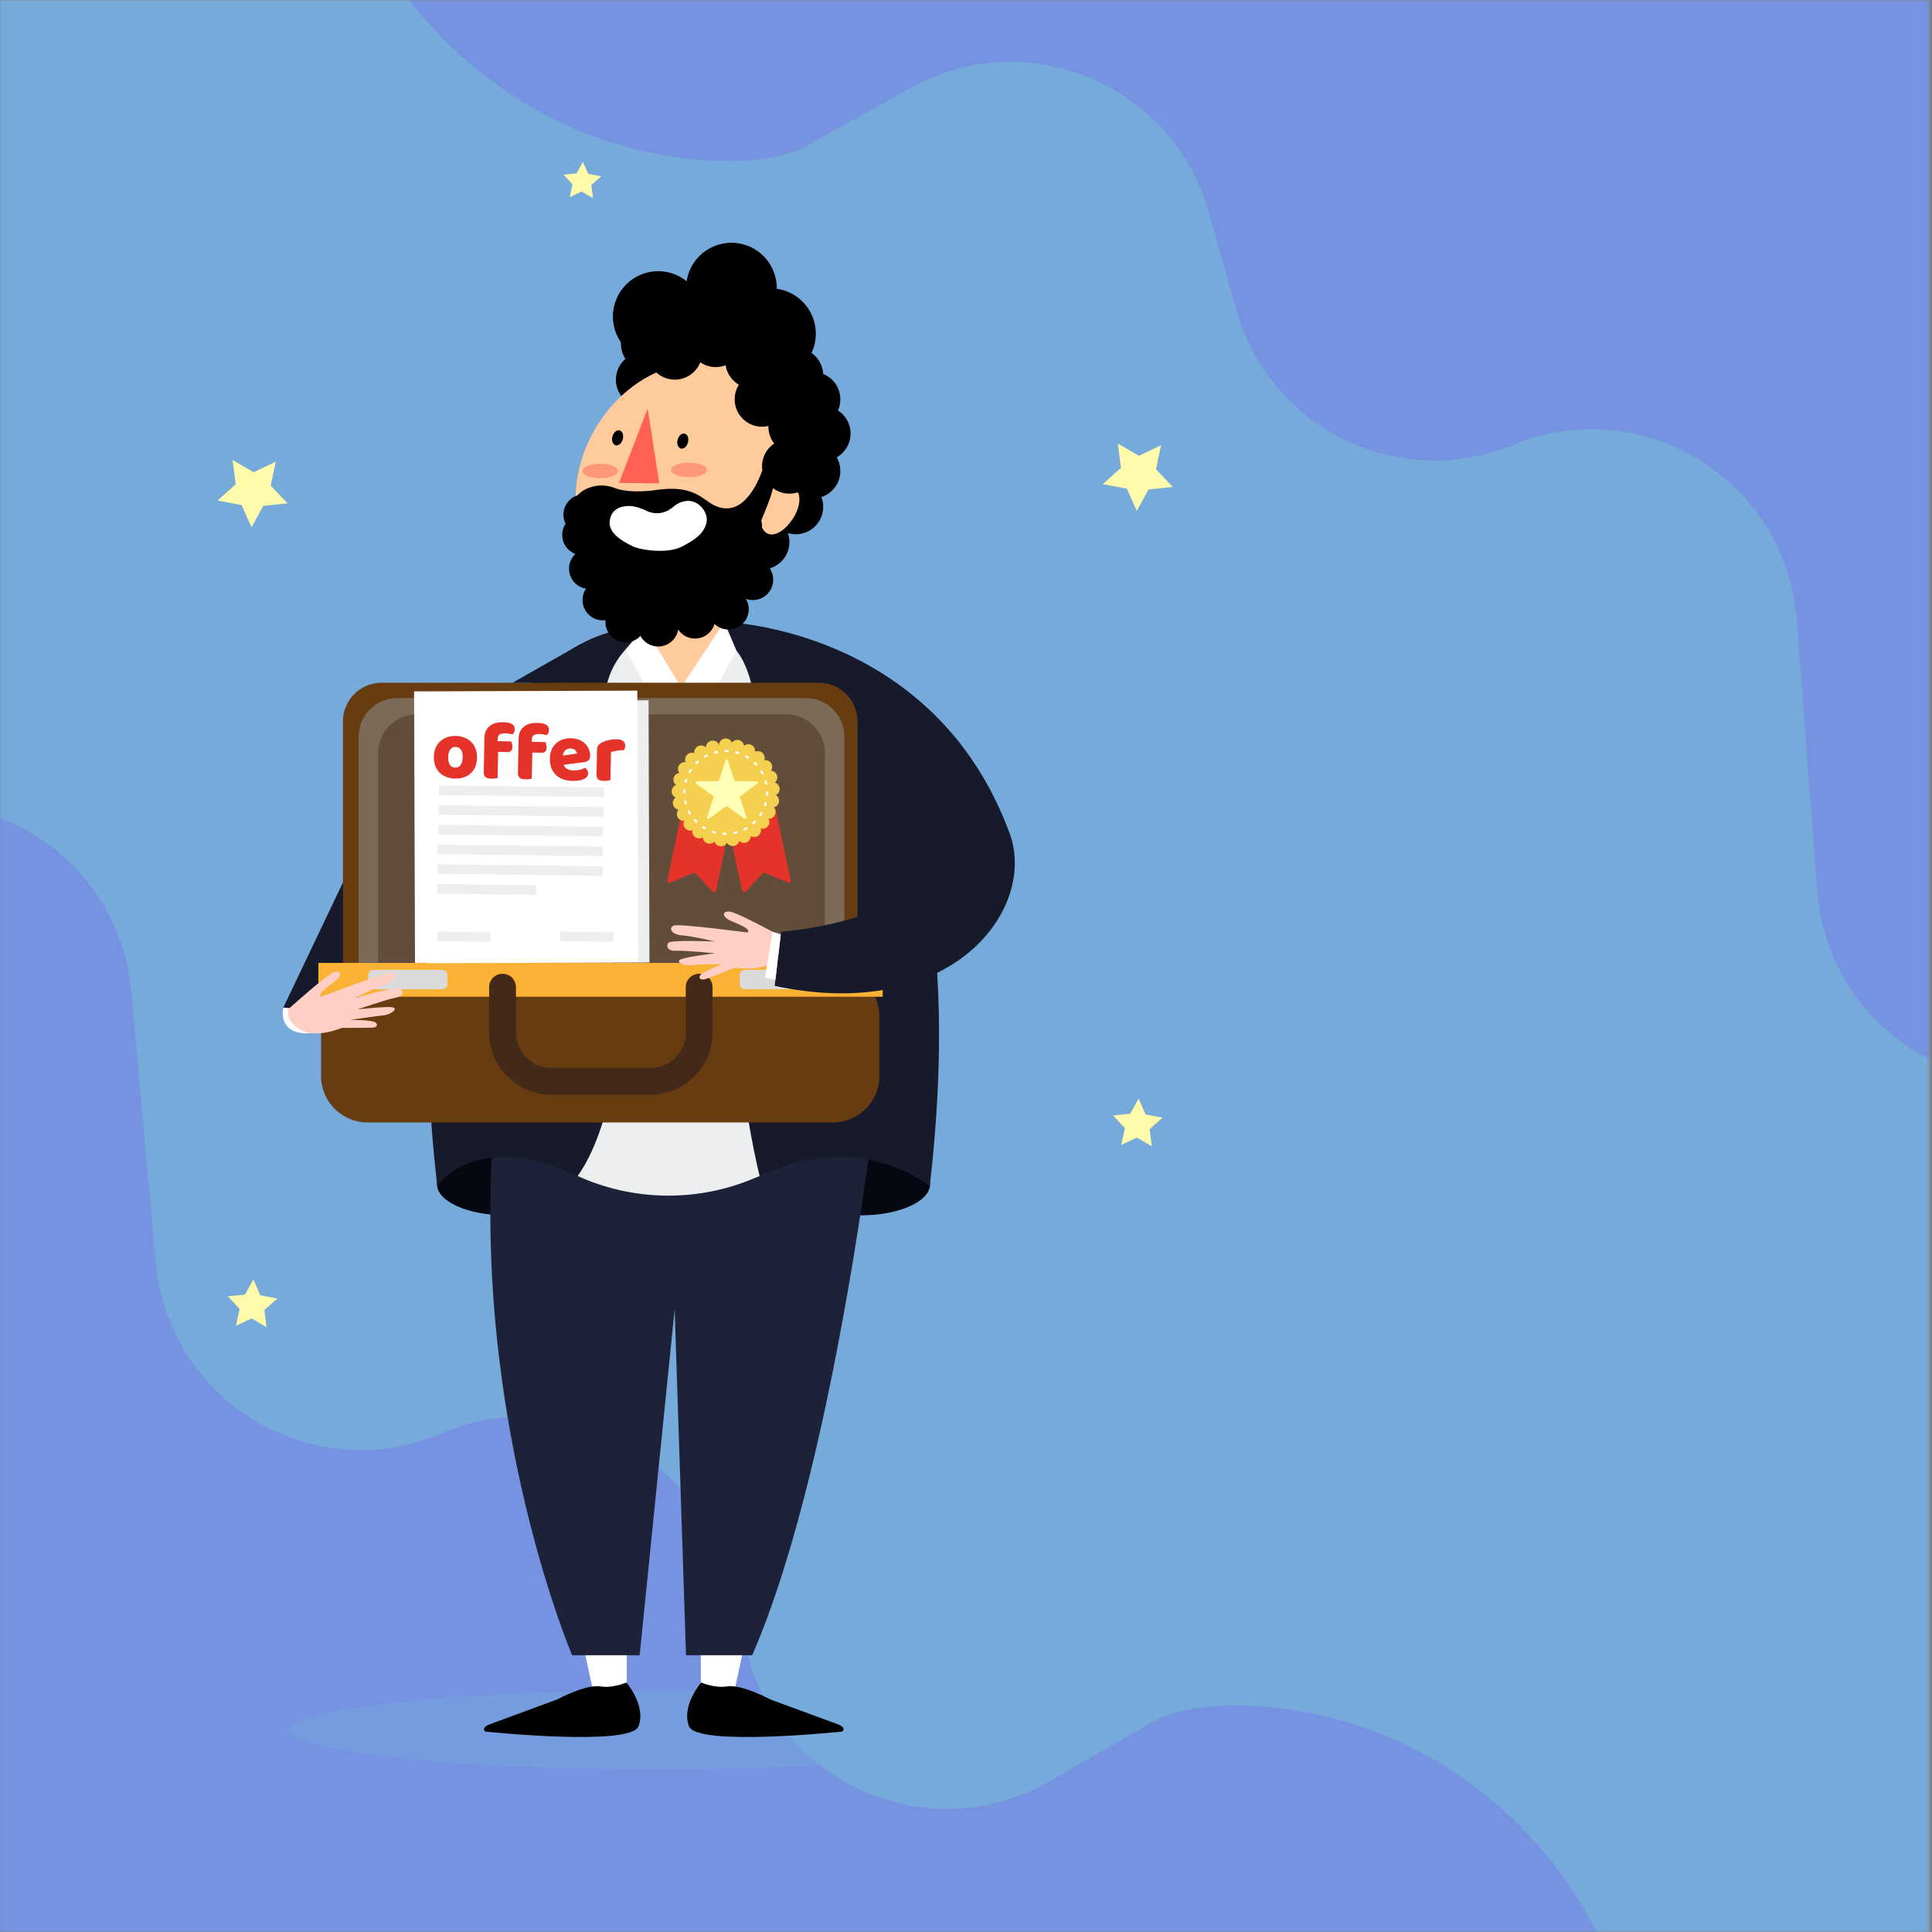 <svg width="500" height="500" viewBox="0 0 500 500" fill="none" xmlns="http://www.w3.org/2000/svg">
<rect x="0" y="0" width="500" height="500" fill="#808080" stroke="none"/>
<g clipPath="url(#clip0_670_13446)">
<mask id="mask0_670_13446" style="mask-type:luminance" maskUnits="userSpaceOnUse" x="-1" y="0" width="501" height="500">
<path d="M499.5 0H-0.5V500H499.5V0Z" fill="white"/>
</mask>
<g mask="url(#mask0_670_13446)">
<path d="M499.5 0H-0.5V500H499.5V0Z" fill="#76AADB"/>
</g>
<mask id="mask1_670_13446" style="mask-type:luminance" maskUnits="userSpaceOnUse" x="-1" y="0" width="501" height="500">
<path d="M499.5 0H-0.5V500H499.5V0Z" fill="white"/>
</mask>
<g mask="url(#mask1_670_13446)">
<g opacity="0.33">
<path opacity="0.6" d="M76.33 -53.265L95.891 -15.821C112.925 16.786 145.436 38.819 182.129 41.457C192.972 42.236 202.641 41.161 209.142 37.538L235.615 22.782C265.673 6.028 303.491 21.746 312.82 54.869L319.991 80.332C328.631 111.011 362.099 127.285 391.565 115.137C425.045 101.334 462.242 124.243 464.981 160.353L470.31 230.607C473.093 267.3 511.359 290.185 545.002 275.277L549.11 273.457L574.343 -8.736L76.33 -53.265Z" fill="#7534FC"/>
<path opacity="0.6" d="M432.059 534.682L411.952 497.528C394.442 465.174 361.613 443.619 324.885 441.518C314.032 440.897 304.38 442.114 297.933 445.832L271.679 460.974C241.87 478.166 203.825 463.004 194.013 430.021L186.47 404.666C177.382 374.117 143.679 358.334 114.394 370.913C81.12 385.205 43.591 362.843 40.324 326.777L33.967 256.609C30.647 219.961 -7.949 197.638 -41.371 213.037L-45.452 214.917L-66.551 497.448L432.059 534.682Z" fill="#7534FC"/>
</g>
</g>
<path opacity="0.37" d="M170.188 457.903C222.727 457.903 265.319 453.348 265.319 447.729C265.319 442.11 222.727 437.555 170.188 437.555C117.648 437.555 75.057 442.11 75.057 447.729C75.057 453.348 117.648 457.903 170.188 457.903Z" fill="#76AADB"/>
<path d="M95.011 215.256L73.322 260.756L84.167 267.092L102.218 252.527L95.011 215.256Z" fill="#161A2B"/>
<path d="M73.323 260.756C73.323 260.756 71.484 268.039 80.567 267.385V262.315C80.567 262.315 76.814 261.565 76.314 261.232C75.814 260.898 73.323 260.756 73.323 260.756Z" fill="white"/>
<path d="M204.924 306.503C204.924 310.933 212.931 314.525 222.809 314.525C232.687 314.525 240.694 310.933 240.694 306.503C240.694 302.073 232.687 298.481 222.809 298.481C212.931 298.481 204.924 302.073 204.924 306.503Z" fill="#050811"/>
<path d="M178.602 92.886C178.602 96.8 175.429 99.973 171.515 99.973C167.601 99.973 164.428 96.8 164.428 92.886C164.428 88.972 167.601 85.799 171.515 85.799C175.429 85.799 178.602 88.971 178.602 92.886Z" fill="black"/>
<path d="M173.565 98.25C173.565 102.164 170.392 105.337 166.478 105.337C162.564 105.337 159.391 102.164 159.391 98.25C159.391 94.336 162.564 91.163 166.478 91.163C170.392 91.163 173.565 94.336 173.565 98.25Z" fill="black"/>
<path d="M148.87 306.503C148.87 310.933 140.863 314.525 130.985 314.525C121.107 314.525 113.1 310.933 113.1 306.503C113.1 302.073 121.107 298.481 130.985 298.481C140.863 298.481 148.87 302.073 148.87 306.503Z" fill="#050811"/>
<path d="M193.151 423.29L190.093 437.556L181.365 436.453V420.049L193.151 423.29Z" fill="white"/>
<path d="M181.459 435.436C181.459 435.436 176.254 441.462 178.325 446.765C180.395 452.068 217.929 448.132 217.929 448.132C217.929 448.132 219.298 447.282 216.874 446.262L199.365 439.815C199.365 439.815 191.968 435.825 188.147 436.442C184.959 436.957 181.459 435.436 181.459 435.436Z" fill="black"/>
<path d="M150.408 423.29L153.466 437.556L162.194 436.453V420.049L150.408 423.29Z" fill="white"/>
<path d="M162.102 435.436C162.102 435.436 167.307 441.462 165.237 446.765C163.167 452.068 125.633 448.132 125.633 448.132C125.633 448.132 124.264 447.282 126.689 446.262L144.198 439.815C144.198 439.815 151.596 435.825 155.416 436.442C158.601 436.957 162.102 435.436 162.102 435.436Z" fill="black"/>
<path d="M228.151 273.13C228.151 273.13 217.343 376.37 194.669 428.372H177.539L174.599 338.807L165.543 428.372H148.067C148.067 428.372 119.213 360.948 128.883 280.308C138.553 199.669 228.151 273.13 228.151 273.13Z" fill="#1E2238"/>
<path d="M178.372 301.332C178.507 301.293 178.642 301.277 178.777 301.241C179.851 255.334 178.6 209.348 176.644 163.432C176.605 163.422 176.566 163.412 176.526 163.402C166.215 160.748 155.207 162.806 146.551 169.006C128 182.293 102.852 217.067 113.165 306.989C113.165 306.989 122.857 291.952 149.367 304.307C150.677 303.13 152.503 302.432 154.849 302.57C155.028 302.58 155.209 302.605 155.389 302.619C157.985 298.704 163.835 296.531 168.433 300.579C169.678 301.675 171.02 302.64 172.402 303.55C174.411 302.886 176.334 301.911 178.372 301.332Z" fill="#161A2B"/>
<path d="M175.421 301.332C175.286 301.293 175.151 301.277 175.016 301.241C173.942 255.334 175.193 209.348 177.149 163.432C181.066 162.419 185.179 161.576 189.564 160.974C189.564 160.974 256.361 169.807 240.628 306.989C240.628 306.989 223.096 292.002 196.587 304.357C195.277 303.18 191.76 304.219 189.413 304.357C189.234 304.367 192.589 301.244 192.409 301.259C189.813 297.344 189.958 296.532 185.36 300.579C184.115 301.675 182.773 302.64 181.391 303.55C179.381 302.886 177.458 301.911 175.421 301.332Z" fill="#161A2B"/>
<path d="M174.196 164.027C170.055 163.148 165.677 164.287 162.671 167.267C158.461 171.44 154.161 179.015 157.766 191.332C163.946 212.447 166.093 281.163 149.494 304.355C163.824 310.844 180.198 311.12 194.739 305.118L196.589 304.355C196.589 304.355 186.321 263.373 192.316 233.563C198.311 203.753 198.772 169.03 186.201 165.248C180.432 163.513 177.331 164.692 174.196 164.027Z" fill="#EDEEF0"/>
<path d="M204.301 140.283C204.301 144.197 201.128 147.37 197.214 147.37C193.3 147.37 190.127 144.197 190.127 140.283C190.127 136.369 193.3 133.196 197.214 133.196C201.128 133.195 204.301 136.369 204.301 140.283Z" fill="black"/>
<path d="M199.403 147.673C199.403 151.587 196.23 154.76 192.316 154.76C188.402 154.76 185.229 151.587 185.229 147.673C185.229 143.759 188.402 140.586 192.316 140.586C196.23 140.586 199.403 143.759 199.403 147.673Z" fill="black"/>
<path d="M213.039 131.176C213.039 135.09 209.866 138.263 205.952 138.263C202.038 138.263 198.865 135.09 198.865 131.176C198.865 127.262 202.038 124.089 205.952 124.089C209.866 124.089 213.039 127.262 213.039 131.176Z" fill="black"/>
<path d="M217.479 121.894C217.479 125.808 214.306 128.981 210.392 128.981C206.478 128.981 203.305 125.808 203.305 121.894C203.305 117.98 206.478 114.807 210.392 114.807C214.306 114.807 217.479 117.98 217.479 121.894Z" fill="black"/>
<path d="M220.127 112.191C220.127 116.105 216.954 119.278 213.04 119.278C209.126 119.278 205.953 116.105 205.953 112.191C205.953 108.277 209.126 105.104 213.04 105.104C216.954 105.104 220.127 108.276 220.127 112.191Z" fill="black"/>
<path d="M149.074 126.532C148.326 136.003 149.643 144.807 163.012 152.883C163.012 152.883 169.387 161.048 166.044 170.802C162.701 180.556 190.187 183.131 187.748 168.827C187.588 167.891 187.477 166.951 187.409 166.009C186.443 152.573 194.453 138.858 200.118 130.966C206.179 122.522 206.411 103.364 195.75 95.831C191.561 92.871 180.262 92.618 172.579 95.3C159.543 99.851 150.161 112.769 149.074 126.532Z" fill="#FFCB9C"/>
<path d="M167.612 105.746L160.199 124.961L170.627 125.084L167.612 105.746Z" fill="#FF6252"/>
<path d="M200.802 124.115C200.802 124.115 205.285 123.084 206.717 127.998C208.149 132.911 200.272 141.922 197.352 136.804C194.432 131.685 200.802 124.115 200.802 124.115Z" fill="#FFCB9C"/>
<path d="M161.178 113.663C160.9 114.728 160.074 115.434 159.335 115.24C158.596 115.046 158.222 114.027 158.501 112.962C158.78 111.898 159.605 111.191 160.344 111.385C161.083 111.579 161.457 112.599 161.178 113.663Z" fill="black"/>
<path d="M178.047 114.501C177.769 115.565 176.943 116.272 176.204 116.078C175.465 115.885 175.091 114.865 175.37 113.8C175.649 112.735 176.474 112.03 177.213 112.223C177.952 112.416 178.325 113.436 178.047 114.501Z" fill="black"/>
<path d="M192.315 87.917C192.315 91.831 189.142 95.004 185.228 95.004C181.314 95.004 178.141 91.831 178.141 87.917C178.141 84.003 181.314 80.83 185.228 80.83C189.142 80.83 192.315 84.003 192.315 87.917Z" fill="black"/>
<path d="M181.727 91.163C181.727 95.077 178.554 98.25 174.64 98.25C170.726 98.25 167.553 95.077 167.553 91.163C167.553 87.249 170.726 84.076 174.64 84.076C178.554 84.076 181.727 87.249 181.727 91.163Z" fill="black"/>
<path d="M201.879 93.44C201.879 97.354 198.706 100.527 194.792 100.527C190.878 100.527 187.705 97.354 187.705 93.44C187.705 89.526 190.878 86.353 194.792 86.353C198.706 86.353 201.879 89.526 201.879 93.44Z" fill="black"/>
<path d="M204.301 103.346C204.301 107.26 201.128 110.433 197.214 110.433C193.3 110.433 190.127 107.26 190.127 103.346C190.127 99.432 193.3 96.259 197.214 96.259C201.128 96.259 204.301 99.432 204.301 103.346Z" fill="black"/>
<path d="M205.952 104.222C209.866 104.222 213.039 101.049 213.039 97.135C213.039 93.221 209.866 90.048 205.952 90.048C202.038 90.048 198.865 93.221 198.865 97.135C198.865 101.049 202.038 104.222 205.952 104.222Z" fill="black"/>
<path d="M217.479 103.346C217.479 107.26 214.306 110.433 210.392 110.433C206.478 110.433 203.305 107.26 203.305 103.346C203.305 99.432 206.478 96.259 210.392 96.259C214.306 96.259 217.479 99.432 217.479 103.346Z" fill="black"/>
<path d="M207.656 87.917C207.656 91.831 204.483 95.004 200.569 95.004C196.655 95.004 193.482 91.831 193.482 87.917C193.482 84.003 196.655 80.83 200.569 80.83C204.483 80.83 207.656 84.003 207.656 87.917Z" fill="black"/>
<path d="M198.748 81.914C198.748 85.828 195.575 89.001 191.661 89.001C187.747 89.001 184.574 85.828 184.574 81.914C184.574 78 187.747 74.827 191.661 74.827C195.575 74.827 198.748 78 198.748 81.914Z" fill="black"/>
<path d="M201.027 74.556C201.027 81.034 195.776 86.286 189.298 86.286C182.82 86.286 177.568 81.035 177.568 74.556C177.568 68.078 182.819 62.826 189.298 62.826C195.775 62.827 201.027 68.078 201.027 74.556Z" fill="black"/>
<path d="M211.131 86.353C211.131 92.831 205.88 98.083 199.402 98.083C192.924 98.083 187.672 92.832 187.672 86.353C187.672 79.875 192.923 74.623 199.402 74.623C205.88 74.623 211.131 79.875 211.131 86.353Z" fill="black"/>
<path d="M182.074 81.914C182.074 88.392 176.823 93.644 170.345 93.644C163.867 93.644 158.615 88.393 158.615 81.914C158.615 75.436 163.866 70.184 170.345 70.184C176.822 70.184 182.074 75.436 182.074 81.914Z" fill="black"/>
<path d="M185.227 84.076C185.227 87.99 182.054 91.163 178.14 91.163C174.226 91.163 171.053 87.99 171.053 84.076C171.053 80.162 174.226 76.989 178.14 76.989C182.054 76.989 185.227 80.162 185.227 84.076Z" fill="black"/>
<path d="M174.875 89.001C174.875 92.915 171.702 96.088 167.788 96.088C163.874 96.088 160.701 92.915 160.701 89.001C160.701 85.087 163.874 81.914 167.788 81.914C171.702 81.914 174.875 85.087 174.875 89.001Z" fill="black"/>
<path d="M213.039 110.433C213.039 114.347 209.866 117.52 205.952 117.52C202.038 117.52 198.865 114.347 198.865 110.433C198.865 106.519 202.038 103.346 205.952 103.346C209.866 103.346 213.039 106.519 213.039 110.433Z" fill="black"/>
<path d="M211.389 120.675C211.389 124.589 208.216 127.762 204.302 127.762C200.388 127.762 197.215 124.589 197.215 120.675C197.215 116.761 200.388 113.588 204.302 113.588C208.216 113.588 211.389 116.76 211.389 120.675Z" fill="black"/>
<path d="M161.936 168.03L166.814 162.285L176.605 178.394L170.259 183.466L161.936 168.03Z" fill="white"/>
<path d="M227.582 195.148L236.149 181.648L207.149 167.315L205.482 172.876L227.582 195.148Z" fill="#161A2B"/>
<path d="M190.602 168.396L187.449 160.973L175.934 178.394L182.28 183.466L190.602 168.396Z" fill="white"/>
<path d="M173.808 188.806L171.649 205.639C170.068 217.966 169.769 230.423 170.757 242.811L173.483 277.007C173.722 280.005 178.079 280.103 178.453 277.119L181.739 250.863C183.942 233.262 183.529 215.432 180.513 197.953L178.935 188.806H173.808Z" fill="#A30010"/>
<path d="M176.606 178.394L170.984 184.57L176.229 192.436L181.887 184.846L176.606 178.394Z" fill="#BF0411"/>
<path d="M211.916 176.691H98.754C93.231 176.691 88.754 181.168 88.754 186.691V249.198H221.917V186.691C221.916 181.169 217.439 176.691 211.916 176.691Z" fill="#683C11"/>
<path d="M208.526 180.668H102.809C97.286 180.668 92.809 185.145 92.809 190.668V249.198H218.526V190.668C218.526 185.145 214.048 180.668 208.526 180.668Z" fill="#7B6A58"/>
<path opacity="0.44" d="M203.501 184.878H107.83C102.307 184.878 97.83 189.355 97.83 194.878V249.198H213.5V194.878C213.501 189.355 209.024 184.878 203.501 184.878Z" fill="#432918"/>
<path d="M215.58 290.488H95.088C88.488 290.488 83.088 285.088 83.088 278.488V263.005C83.088 256.405 88.488 251.005 95.088 251.005H215.58C222.18 251.005 227.58 256.405 227.58 263.005V278.488C227.58 285.088 222.18 290.488 215.58 290.488Z" fill="#683C11"/>
<path d="M228.442 249.198H82.393V257.954H228.442V249.198Z" fill="#F9B233"/>
<path d="M168.304 283.318H142.696C133.814 283.318 126.588 276.092 126.588 267.21V255.48C126.588 253.564 128.141 252.011 130.057 252.011C131.973 252.011 133.527 253.564 133.527 255.48V267.21C133.527 272.266 137.64 276.379 142.696 276.379H168.304C173.36 276.379 177.473 272.266 177.473 267.21V255.48C177.473 253.564 179.026 252.011 180.942 252.011C182.858 252.011 184.411 253.564 184.411 255.48V267.21C184.413 276.091 177.187 283.318 168.304 283.318Z" fill="#432918"/>
<path d="M210.587 256.013H192.809C192.05 256.013 191.434 255.397 191.434 254.638V252.379C191.434 251.62 192.05 251.004 192.809 251.004H210.587C211.346 251.004 211.962 251.62 211.962 252.379V254.638C211.962 255.398 211.346 256.013 210.587 256.013Z" fill="#DADADA"/>
<path d="M114.431 256.013H96.654C95.895 256.013 95.279 255.397 95.279 254.638V252.379C95.279 251.62 95.895 251.004 96.654 251.004H114.432C115.191 251.004 115.807 251.62 115.807 252.379V254.638C115.806 255.398 115.191 256.013 114.431 256.013Z" fill="#DADADA"/>
<path d="M193.434 241.325C193.434 241.325 176.015 239.049 174.486 239.502C172.957 239.955 173.505 241.837 176.516 242.07C179.526 242.303 185.008 243.668 185.008 243.668C185.008 243.668 173.74 243.189 173.017 243.975C172.293 244.762 172.76 246.179 174.796 246.048C176.832 245.918 185.1 246.712 185.1 246.712C185.1 246.712 178.109 247.556 176.316 248.224C174.523 248.891 177 250.03 178.89 249.77C180.78 249.51 186.917 249.508 186.917 249.508C186.917 249.508 181.856 251.47 181.24 252.362C180.624 253.254 181.451 253.62 182.285 253.466C183.119 253.312 190.218 250.424 190.218 250.424C190.218 250.424 197.347 251.697 200.721 248.404C204.095 245.11 202.809 242.638 202.132 242.296C201.455 241.954 190.94 236.199 188.905 235.937C186.871 235.675 186.536 237.285 189.636 238.537C192.736 239.79 194.3 240.713 193.434 241.325Z" fill="#FFCFC5"/>
<path d="M187.451 160.973C187.451 160.973 241.65 162.285 261.298 215.675C268.464 235.146 246.571 264.95 200.484 255.148L202.151 241.142C202.151 241.142 221.606 239.576 230.493 233.149C242.609 224.387 234.124 213.25 228.597 208.884C225.803 206.677 225.317 176.392 232.317 180.668L187.451 160.973Z" fill="#161A2B"/>
<path d="M202.073 241.791L199.964 241.142L197.973 253.013L200.679 253.501L202.073 241.791Z" fill="white"/>
<path d="M150.482 166.561L132.648 176.691H142.814L150.482 166.561Z" fill="#161A2B"/>
<path d="M83.186 257.915C83.186 257.915 99.605 251.67 101.198 251.757C102.79 251.844 102.692 253.802 99.817 254.725C96.942 255.648 91.925 258.244 91.925 258.244C91.925 258.244 102.777 255.171 103.663 255.768C104.549 256.366 104.423 257.853 102.412 258.197C100.401 258.541 92.54 261.227 92.54 261.227C92.54 261.227 99.537 260.431 101.437 260.665C103.336 260.899 101.189 262.581 99.29 262.765C97.391 262.949 90.636 263.944 90.636 263.944C90.636 263.944 96.412 263.917 97.216 264.642C98.022 265.367 97.302 265.914 96.456 265.958C95.609 266.001 88.421 266.024 88.421 266.024C88.421 266.024 81.781 268.913 77.736 266.489C73.691 264.065 74.371 261.362 74.95 260.873C75.528 260.384 84.427 252.352 86.346 251.626C88.263 250.9 88.963 252.39 86.236 254.325C83.508 256.259 82.201 257.519 83.186 257.915Z" fill="#FFCFC5"/>
<path d="M167.85 181.238L110.088 181.435L110.319 249.292L168.081 249.095L167.85 181.238Z" fill="#EDEEF0"/>
<path d="M164.928 178.734L107.166 178.931L107.405 249.195L165.167 248.998L164.928 178.734Z" fill="white"/>
<path d="M123.453 196.077C123.436 196.958 123.285 197.745 123.001 198.436C122.718 199.113 122.322 199.681 121.816 200.14C121.323 200.599 120.733 200.943 120.046 201.171C119.359 201.399 118.596 201.505 117.757 201.488C116.919 201.472 116.161 201.328 115.484 201.059C114.806 200.79 114.224 200.415 113.736 199.936C113.262 199.444 112.897 198.853 112.64 198.166C112.384 197.478 112.264 196.708 112.281 195.855C112.298 195.016 112.448 194.258 112.732 193.581C113.015 192.905 113.403 192.336 113.896 191.877C114.403 191.403 115 191.046 115.688 190.803C116.375 190.561 117.138 190.448 117.977 190.465C118.815 190.482 119.573 190.632 120.25 190.916C120.927 191.185 121.503 191.566 121.976 192.059C122.465 192.538 122.837 193.121 123.093 193.809C123.35 194.497 123.47 195.253 123.453 196.077ZM115.991 195.929C115.974 196.796 116.124 197.467 116.441 197.943C116.774 198.404 117.238 198.641 117.835 198.653C118.432 198.665 118.892 198.439 119.214 197.976C119.55 197.514 119.727 196.856 119.744 196.003C119.761 195.15 119.61 194.493 119.292 194.032C118.975 193.556 118.517 193.313 117.92 193.301C117.323 193.289 116.857 193.514 116.52 193.977C116.184 194.425 116.008 195.076 115.991 195.929ZM125.368 190.932C125.382 190.207 125.515 189.591 125.767 189.084C126.033 188.563 126.383 188.144 126.816 187.825C127.249 187.493 127.752 187.254 128.323 187.109C128.909 186.964 129.529 186.898 130.183 186.911C131.235 186.932 132.007 187.09 132.498 187.384C132.991 187.664 133.23 188.138 133.217 188.806C133.211 189.09 133.142 189.345 133.01 189.57C132.891 189.795 132.76 189.963 132.616 190.074C132.347 189.997 132.064 189.935 131.766 189.886C131.483 189.824 131.149 189.789 130.766 189.781C130.154 189.769 129.676 189.866 129.331 190.072C128.986 190.265 128.808 190.617 128.798 191.128L128.784 191.811L132.281 191.88C132.363 192.038 132.437 192.239 132.504 192.482C132.584 192.711 132.622 192.968 132.616 193.252C132.606 193.749 132.485 194.11 132.253 194.333C132.036 194.542 131.743 194.642 131.373 194.635L128.921 194.586L128.786 201.345C128.643 201.385 128.415 201.423 128.102 201.459C127.802 201.496 127.489 201.511 127.162 201.505C126.849 201.499 126.566 201.472 126.311 201.424C126.07 201.376 125.865 201.287 125.697 201.156C125.529 201.024 125.398 200.851 125.302 200.636C125.222 200.407 125.185 200.115 125.192 199.759L125.368 190.932ZM134.217 191.108C134.231 190.383 134.364 189.767 134.616 189.26C134.883 188.74 135.232 188.32 135.665 188.002C136.098 187.669 136.601 187.43 137.173 187.285C137.758 187.14 138.378 187.074 139.032 187.087C140.084 187.108 140.856 187.266 141.348 187.56C141.84 187.84 142.079 188.314 142.066 188.982C142.06 189.266 141.991 189.521 141.859 189.746C141.741 189.971 141.609 190.139 141.465 190.25C141.196 190.173 140.913 190.111 140.615 190.062C140.332 190 139.999 189.965 139.615 189.957C139.004 189.945 138.525 190.042 138.18 190.249C137.835 190.441 137.657 190.793 137.647 191.304L137.634 191.987L141.13 192.056C141.212 192.214 141.287 192.415 141.353 192.658C141.434 192.887 141.471 193.144 141.466 193.428C141.456 193.926 141.335 194.286 141.103 194.509C140.885 194.718 140.592 194.819 140.222 194.811L137.77 194.762L137.636 201.521C137.493 201.561 137.264 201.599 136.951 201.636C136.652 201.672 136.338 201.687 136.011 201.681C135.699 201.675 135.415 201.648 135.16 201.6C134.919 201.553 134.715 201.463 134.547 201.332C134.379 201.2 134.247 201.027 134.152 200.812C134.071 200.583 134.034 200.291 134.041 199.935L134.217 191.108ZM148.124 202.093C147.285 202.076 146.505 201.947 145.785 201.705C145.079 201.449 144.461 201.081 143.93 200.601C143.413 200.122 143.006 199.524 142.707 198.807C142.423 198.09 142.29 197.255 142.309 196.303C142.328 195.365 142.493 194.565 142.805 193.903C143.131 193.227 143.547 192.68 144.053 192.264C144.559 191.833 145.134 191.525 145.778 191.338C146.422 191.138 147.078 191.044 147.746 191.058C148.499 191.073 149.179 191.2 149.786 191.439C150.407 191.679 150.934 192.003 151.366 192.409C151.813 192.816 152.152 193.3 152.383 193.859C152.628 194.418 152.744 195.025 152.73 195.679C152.721 196.162 152.578 196.529 152.303 196.779C152.028 197.03 151.648 197.186 151.164 197.247L145.881 197.931C146.028 198.404 146.341 198.765 146.82 199.017C147.298 199.254 147.85 199.378 148.476 199.391C149.059 199.402 149.607 199.342 150.122 199.21C150.651 199.064 151.081 198.895 151.412 198.703C151.636 198.849 151.824 199.052 151.976 199.311C152.127 199.57 152.2 199.842 152.194 200.126C152.181 200.766 151.873 201.236 151.27 201.537C150.81 201.769 150.295 201.923 149.725 201.997C149.155 202.071 148.621 202.103 148.124 202.093ZM147.693 193.701C147.352 193.695 147.053 193.746 146.794 193.854C146.55 193.963 146.349 194.108 146.188 194.29C146.029 194.457 145.904 194.654 145.814 194.88C145.739 195.092 145.692 195.311 145.673 195.538L149.331 195.014C149.294 194.729 149.143 194.441 148.879 194.152C148.614 193.862 148.219 193.712 147.693 193.701ZM157.978 201.926C157.835 201.966 157.606 202.004 157.293 202.041C156.993 202.077 156.68 202.092 156.353 202.086C156.041 202.08 155.757 202.053 155.502 202.005C155.261 201.957 155.057 201.868 154.889 201.737C154.721 201.605 154.589 201.432 154.494 201.217C154.413 200.988 154.376 200.696 154.383 200.34L154.51 193.944C154.517 193.617 154.579 193.341 154.698 193.116C154.83 192.876 155.012 192.667 155.243 192.487C155.474 192.306 155.755 192.148 156.085 192.013C156.429 191.863 156.794 191.735 157.18 191.629C157.566 191.523 157.966 191.446 158.379 191.397C158.793 191.334 159.206 191.307 159.618 191.315C160.3 191.329 160.838 191.475 161.23 191.753C161.623 192.016 161.814 192.447 161.802 193.044C161.798 193.243 161.765 193.441 161.705 193.639C161.644 193.823 161.57 193.992 161.481 194.146C161.183 194.141 160.877 194.149 160.564 194.171C160.25 194.193 159.944 194.23 159.644 194.281C159.345 194.331 159.059 194.39 158.788 194.455C158.531 194.507 158.309 194.574 158.122 194.656L157.978 201.926Z" fill="#E6332A"/>
<path d="M156.328 203.776L113.641 203.29L113.612 205.779L156.3 206.266L156.328 203.776Z" fill="#EDEEF0"/>
<path d="M156.231 208.875L113.543 208.388L113.515 210.878L156.202 211.365L156.231 208.875Z" fill="#EDEEF0"/>
<path d="M156.131 213.974L113.443 213.488L113.415 215.978L156.103 216.464L156.131 213.974Z" fill="#EDEEF0"/>
<path d="M156.033 219.074L113.346 218.587L113.317 221.077L156.005 221.564L156.033 219.074Z" fill="#EDEEF0"/>
<path d="M155.938 224.173L113.25 223.687L113.222 226.176L155.909 226.663L155.938 224.173Z" fill="#EDEEF0"/>
<path d="M138.757 229.077L113.15 228.785L113.122 231.275L138.728 231.567L138.757 229.077Z" fill="#EDEEF0"/>
<path d="M126.914 241.264L113.152 241.107L113.124 243.597L126.886 243.754L126.914 241.264Z" fill="#EDEEF0"/>
<path d="M158.756 241.264L144.994 241.107L144.966 243.597L158.727 243.754L158.756 241.264Z" fill="#EDEEF0"/>
<path d="M192.945 230.751L197.375 226.025C197.523 225.867 197.754 225.817 197.954 225.901L203.932 228.395C204.319 228.557 204.729 228.216 204.641 227.806L200.214 207.164L187.631 209.863L192.058 230.505C192.145 230.914 192.658 231.057 192.945 230.751Z" fill="#E6332A"/>
<path d="M184.454 230.728L179.994 226.031C179.845 225.874 179.613 225.826 179.414 225.911L173.452 228.443C173.066 228.607 172.654 228.27 172.74 227.859L177.033 207.189L189.634 209.806L185.341 230.477C185.255 230.886 184.743 231.032 184.454 230.728Z" fill="#E6332A"/>
<path d="M199.69 208.101C201.346 201.544 197.372 194.887 190.815 193.231C184.258 191.576 177.6 195.549 175.945 202.106C174.289 208.663 178.263 215.321 184.82 216.977C191.377 218.632 198.035 214.659 199.69 208.101Z" fill="#F4CF50"/>
<path d="M189.561 192.862C189.561 193.828 188.778 194.611 187.812 194.611C186.846 194.611 186.062 193.828 186.062 192.862C186.062 191.896 186.846 191.113 187.812 191.113C188.778 191.112 189.561 191.896 189.561 192.862Z" fill="#F4CF50"/>
<path d="M192.527 193.672C192.289 194.608 191.336 195.174 190.4 194.935C189.464 194.697 188.898 193.744 189.137 192.808C189.376 191.872 190.328 191.306 191.264 191.544C192.2 191.784 192.766 192.736 192.527 193.672Z" fill="#F4CF50"/>
<path d="M195.204 195.19C194.742 196.038 193.68 196.352 192.831 195.89C191.982 195.428 191.669 194.366 192.132 193.517C192.594 192.669 193.656 192.356 194.505 192.817C195.353 193.279 195.666 194.341 195.204 195.19Z" fill="#F4CF50"/>
<path d="M197.422 197.321C196.765 198.029 195.658 198.07 194.95 197.413C194.242 196.756 194.201 195.649 194.858 194.941C195.515 194.233 196.622 194.192 197.33 194.849C198.038 195.506 198.079 196.613 197.422 197.321Z" fill="#F4CF50"/>
<path d="M199.046 199.934C198.234 200.458 197.152 200.225 196.628 199.413C196.104 198.601 196.337 197.519 197.149 196.995C197.961 196.471 199.043 196.704 199.567 197.516C200.091 198.327 199.858 199.41 199.046 199.934Z" fill="#F4CF50"/>
<path d="M199.975 202.866C199.059 203.174 198.067 202.68 197.76 201.765C197.452 200.849 197.946 199.857 198.861 199.55C199.777 199.242 200.769 199.736 201.076 200.651C201.384 201.567 200.891 202.559 199.975 202.866Z" fill="#F4CF50"/>
<path d="M200.153 205.938C199.19 206.01 198.35 205.287 198.278 204.324C198.206 203.361 198.928 202.521 199.892 202.449C200.855 202.377 201.695 203.099 201.767 204.063C201.839 205.026 201.116 205.865 200.153 205.938Z" fill="#F4CF50"/>
<path d="M199.565 208.957C198.614 208.789 197.978 207.882 198.146 206.93C198.314 205.979 199.221 205.343 200.173 205.511C201.124 205.679 201.759 206.586 201.592 207.538C201.424 208.49 200.516 209.125 199.565 208.957Z" fill="#F4CF50"/>
<path d="M198.251 211.739C197.37 211.341 196.979 210.305 197.376 209.425C197.774 208.544 198.81 208.153 199.69 208.55C200.571 208.948 200.962 209.984 200.565 210.864C200.168 211.745 199.131 212.136 198.251 211.739Z" fill="#F4CF50"/>
<path d="M196.291 214.11C195.536 213.508 195.412 212.407 196.015 211.652C196.618 210.897 197.718 210.773 198.473 211.376C199.228 211.978 199.352 213.079 198.749 213.834C198.147 214.589 197.046 214.713 196.291 214.11Z" fill="#F4CF50"/>
<path d="M193.808 215.925C193.225 215.155 193.377 214.058 194.147 213.474C194.917 212.891 196.014 213.043 196.598 213.813C197.182 214.583 197.03 215.68 196.259 216.264C195.488 216.846 194.391 216.695 193.808 215.925Z" fill="#F4CF50"/>
<path d="M190.952 217.07C190.577 216.18 190.995 215.154 191.885 214.779C192.775 214.404 193.801 214.822 194.176 215.712C194.551 216.602 194.133 217.628 193.243 218.003C192.353 218.378 191.327 217.96 190.952 217.07Z" fill="#F4CF50"/>
<path d="M189.632 218.964C190.598 218.964 191.381 218.181 191.381 217.215C191.381 216.249 190.598 215.466 189.632 215.466C188.666 215.466 187.883 216.249 187.883 217.215C187.883 218.181 188.666 218.964 189.632 218.964Z" fill="#F4CF50"/>
<path d="M184.847 217.115C184.944 216.154 185.801 215.453 186.762 215.549C187.723 215.645 188.424 216.503 188.328 217.464C188.232 218.425 187.374 219.126 186.413 219.03C185.452 218.934 184.751 218.076 184.847 217.115Z" fill="#F4CF50"/>
<path d="M181.975 216.012C182.306 215.104 183.31 214.637 184.217 214.967C185.125 215.298 185.592 216.302 185.262 217.209C184.931 218.117 183.927 218.584 183.02 218.254C182.112 217.924 181.645 216.92 181.975 216.012Z" fill="#F4CF50"/>
<path d="M179.464 214.235C180.008 213.437 181.097 213.231 181.895 213.776C182.693 214.321 182.898 215.409 182.354 216.207C181.809 217.005 180.721 217.21 179.923 216.666C179.125 216.121 178.92 215.033 179.464 214.235Z" fill="#F4CF50"/>
<path d="M177.471 211.894C178.195 211.255 179.301 211.323 179.94 212.048C180.579 212.773 180.51 213.878 179.785 214.517C179.06 215.156 177.955 215.086 177.316 214.362C176.677 213.637 176.746 212.533 177.471 211.894Z" fill="#F4CF50"/>
<path d="M176.115 209.131C176.975 208.691 178.029 209.031 178.469 209.89C178.909 210.75 178.569 211.804 177.709 212.244C176.849 212.684 175.795 212.344 175.355 211.484C174.915 210.626 175.255 209.572 176.115 209.131Z" fill="#F4CF50"/>
<path d="M175.484 206.12C176.426 205.905 177.364 206.495 177.578 207.437C177.793 208.379 177.203 209.317 176.261 209.531C175.319 209.746 174.381 209.156 174.167 208.214C173.953 207.272 174.542 206.335 175.484 206.12Z" fill="#F4CF50"/>
<path d="M175.614 203.047C176.58 203.072 177.343 203.874 177.318 204.84C177.293 205.806 176.491 206.569 175.525 206.544C174.559 206.52 173.796 205.717 173.821 204.751C173.846 203.785 174.649 203.022 175.614 203.047Z" fill="#F4CF50"/>
<path d="M176.501 200.101C177.431 200.363 177.972 201.329 177.71 202.259C177.448 203.189 176.482 203.73 175.552 203.468C174.622 203.206 174.081 202.24 174.343 201.31C174.605 200.38 175.571 199.839 176.501 200.101Z" fill="#F4CF50"/>
<path d="M178.086 197.464C178.922 197.947 179.209 199.017 178.725 199.854C178.241 200.69 177.172 200.976 176.335 200.493C175.499 200.009 175.213 198.94 175.696 198.103C176.18 197.267 177.25 196.981 178.086 197.464Z" fill="#F4CF50"/>
<path d="M180.273 195.3C180.964 195.975 180.977 197.082 180.302 197.774C179.627 198.465 178.52 198.478 177.828 197.804C177.137 197.129 177.124 196.022 177.799 195.33C178.474 194.639 179.581 194.626 180.273 195.3Z" fill="#F4CF50"/>
<path d="M182.926 193.743C183.429 194.568 183.169 195.644 182.344 196.148C181.519 196.651 180.443 196.391 179.94 195.566C179.437 194.741 179.697 193.665 180.522 193.162C181.346 192.658 182.422 192.919 182.926 193.743Z" fill="#F4CF50"/>
<path d="M186.121 192.889C186.405 193.812 185.887 194.791 184.964 195.075C184.041 195.359 183.062 194.841 182.777 193.918C182.493 192.995 183.011 192.016 183.934 191.732C184.858 191.447 185.837 191.966 186.121 192.889Z" fill="#F4CF50"/>
<path d="M187.808 216.074H187.797C187.608 216.074 187.42 216.069 187.234 216.06C187.082 216.052 186.965 215.923 186.973 215.771C186.981 215.619 187.113 215.503 187.262 215.51C187.439 215.519 187.618 215.523 187.797 215.523C187.949 215.523 188.078 215.646 188.078 215.798C188.078 215.951 187.96 216.074 187.808 216.074ZM190.036 215.839C189.909 215.839 189.795 215.75 189.767 215.621C189.735 215.472 189.83 215.326 189.979 215.295C190.158 215.257 190.335 215.214 190.511 215.167C190.658 215.127 190.809 215.215 190.848 215.362C190.887 215.509 190.8 215.66 190.654 215.699C190.469 215.748 190.283 215.793 190.094 215.833C190.074 215.837 190.055 215.839 190.036 215.839ZM185.034 215.715C185.011 215.715 184.987 215.712 184.963 215.706C184.777 215.657 184.593 215.602 184.411 215.543C184.266 215.496 184.187 215.341 184.234 215.197C184.281 215.052 184.436 214.973 184.58 215.02C184.753 215.076 184.928 215.127 185.104 215.174C185.251 215.213 185.338 215.364 185.299 215.511C185.267 215.633 185.156 215.715 185.034 215.715ZM192.673 214.904C192.573 214.904 192.476 214.849 192.428 214.754C192.359 214.619 192.412 214.453 192.548 214.384C192.71 214.301 192.87 214.214 193.027 214.123C193.159 214.047 193.327 214.092 193.403 214.223C193.479 214.355 193.434 214.523 193.303 214.599C193.138 214.695 192.969 214.787 192.798 214.874C192.758 214.894 192.715 214.904 192.673 214.904ZM182.448 214.646C182.401 214.646 182.354 214.634 182.311 214.609C182.144 214.513 181.98 214.413 181.82 214.308C181.693 214.225 181.656 214.055 181.739 213.927C181.822 213.799 181.992 213.763 182.12 213.846C182.273 213.945 182.428 214.04 182.587 214.132C182.719 214.208 182.764 214.376 182.688 214.508C182.635 214.597 182.543 214.646 182.448 214.646ZM194.975 213.316C194.9 213.316 194.825 213.285 194.77 213.225C194.668 213.112 194.677 212.938 194.79 212.836C194.925 212.714 195.058 212.589 195.186 212.46C195.293 212.352 195.468 212.353 195.575 212.46C195.683 212.567 195.683 212.742 195.575 212.849C195.439 212.985 195.3 213.117 195.158 213.245C195.107 213.293 195.041 213.316 194.975 213.316ZM180.226 212.945C180.156 212.945 180.085 212.918 180.032 212.865C179.896 212.73 179.764 212.591 179.635 212.448C179.533 212.335 179.542 212.161 179.655 212.059C179.768 211.957 179.942 211.966 180.044 212.079C180.166 212.214 180.292 212.346 180.421 212.475C180.529 212.582 180.529 212.756 180.421 212.864C180.367 212.918 180.297 212.945 180.226 212.945ZM196.792 211.189C196.741 211.189 196.688 211.175 196.642 211.145C196.515 211.062 196.479 210.892 196.561 210.764C196.66 210.611 196.756 210.456 196.847 210.298C196.923 210.166 197.091 210.121 197.223 210.198C197.354 210.274 197.399 210.442 197.323 210.574C197.227 210.741 197.126 210.904 197.022 211.065C196.97 211.145 196.882 211.189 196.792 211.189ZM178.518 210.729C178.423 210.729 178.331 210.68 178.28 210.592C178.184 210.427 178.092 210.258 178.005 210.088C177.936 209.953 177.989 209.787 178.124 209.718C178.259 209.648 178.425 209.702 178.494 209.837C178.577 210 178.665 210.159 178.756 210.316C178.832 210.447 178.788 210.616 178.656 210.692C178.613 210.717 178.565 210.729 178.518 210.729ZM197.998 208.663C197.97 208.663 197.941 208.659 197.913 208.649C197.768 208.602 197.689 208.447 197.736 208.303C197.792 208.13 197.844 207.955 197.891 207.779C197.93 207.632 198.081 207.545 198.228 207.584C198.375 207.623 198.462 207.774 198.423 207.921C198.373 208.107 198.319 208.291 198.26 208.473C198.222 208.589 198.114 208.663 197.998 208.663ZM177.442 208.147C177.321 208.147 177.21 208.066 177.176 207.943C177.126 207.758 177.081 207.572 177.041 207.383C177.009 207.234 177.104 207.088 177.253 207.056C177.401 207.024 177.548 207.119 177.58 207.268C177.618 207.447 177.661 207.624 177.708 207.799C177.748 207.946 177.661 208.097 177.514 208.136C177.49 208.144 177.466 208.147 177.442 208.147ZM198.505 205.912C198.5 205.912 198.496 205.912 198.491 205.911C198.339 205.903 198.223 205.774 198.23 205.622C198.239 205.441 198.244 205.259 198.244 205.075V205.028C198.244 204.876 198.367 204.753 198.519 204.753C198.671 204.753 198.794 204.876 198.794 205.028V205.072C198.794 205.267 198.789 205.459 198.779 205.649C198.772 205.798 198.651 205.912 198.505 205.912ZM177.074 205.363C176.922 205.363 176.799 205.251 176.799 205.099H177.074L176.799 205.081C176.799 204.891 176.804 204.708 176.812 204.525C176.819 204.373 176.947 204.258 177.1 204.264C177.252 204.271 177.369 204.401 177.362 204.552C177.353 204.726 177.349 204.9 177.349 205.076C177.349 205.228 177.226 205.363 177.074 205.363ZM198.277 203.077C198.15 203.077 198.036 202.989 198.008 202.86C197.97 202.681 197.926 202.504 197.879 202.329C197.839 202.182 197.926 202.031 198.072 201.991C198.219 201.952 198.37 202.038 198.41 202.184C198.46 202.369 198.506 202.555 198.546 202.743C198.578 202.892 198.483 203.038 198.335 203.07C198.316 203.075 198.297 203.077 198.277 203.077ZM177.43 202.599C177.407 202.599 177.383 202.596 177.359 202.59C177.212 202.551 177.125 202.401 177.163 202.254C177.212 202.068 177.266 201.884 177.325 201.702C177.371 201.557 177.525 201.478 177.671 201.524C177.816 201.57 177.895 201.726 177.849 201.87C177.793 202.043 177.742 202.218 177.695 202.395C177.664 202.518 177.552 202.599 177.43 202.599ZM197.333 200.444C197.233 200.444 197.137 200.39 197.088 200.295C197.004 200.133 196.917 199.973 196.825 199.817C196.748 199.686 196.793 199.517 196.924 199.441C197.055 199.365 197.224 199.409 197.3 199.54C197.396 199.705 197.489 199.873 197.577 200.044C197.647 200.179 197.594 200.345 197.459 200.415C197.419 200.434 197.376 200.444 197.333 200.444ZM178.495 200.012C178.449 200.012 178.401 200 178.358 199.975C178.226 199.899 178.181 199.731 178.257 199.599C178.353 199.432 178.453 199.268 178.557 199.107C178.64 198.979 178.81 198.943 178.938 199.025C179.066 199.107 179.102 199.278 179.02 199.405C178.921 199.558 178.826 199.714 178.735 199.872C178.683 199.963 178.59 200.012 178.495 200.012ZM195.738 198.146C195.663 198.146 195.588 198.116 195.534 198.056C195.411 197.921 195.285 197.789 195.156 197.661C195.048 197.554 195.048 197.38 195.155 197.272C195.262 197.164 195.436 197.163 195.544 197.271C195.68 197.406 195.813 197.545 195.942 197.687C196.044 197.8 196.036 197.974 195.923 198.076C195.87 198.123 195.804 198.146 195.738 198.146ZM180.195 197.789C180.125 197.789 180.055 197.762 180.001 197.709C179.893 197.602 179.893 197.428 180 197.32C180.135 197.184 180.274 197.052 180.416 196.923C180.529 196.821 180.703 196.83 180.805 196.942C180.907 197.055 180.898 197.228 180.786 197.331C180.651 197.453 180.519 197.579 180.391 197.708C180.336 197.762 180.265 197.789 180.195 197.789ZM193.605 196.336C193.554 196.336 193.502 196.322 193.456 196.292C193.303 196.193 193.147 196.098 192.989 196.007C192.857 195.931 192.812 195.763 192.887 195.631C192.963 195.499 193.131 195.453 193.263 195.529C193.43 195.625 193.594 195.725 193.755 195.829C193.883 195.911 193.919 196.082 193.837 196.209C193.784 196.292 193.695 196.336 193.605 196.336ZM182.409 196.078C182.314 196.078 182.222 196.029 182.171 195.941C182.095 195.81 182.139 195.641 182.27 195.565C182.435 195.469 182.603 195.377 182.774 195.289C182.909 195.219 183.075 195.273 183.144 195.408C183.214 195.543 183.16 195.709 183.025 195.778C182.863 195.861 182.703 195.949 182.546 196.04C182.504 196.066 182.456 196.078 182.409 196.078ZM191.075 195.139C191.047 195.139 191.019 195.135 190.991 195.126C190.818 195.07 190.643 195.019 190.466 194.973C190.319 194.934 190.231 194.784 190.27 194.637C190.308 194.49 190.458 194.403 190.606 194.441C190.792 194.49 190.977 194.544 191.159 194.602C191.304 194.649 191.383 194.804 191.337 194.948C191.3 195.065 191.192 195.139 191.075 195.139ZM184.989 195C184.868 195 184.757 194.919 184.723 194.796C184.683 194.65 184.77 194.498 184.917 194.459C185.102 194.409 185.288 194.364 185.476 194.323C185.624 194.291 185.771 194.386 185.803 194.534C185.835 194.683 185.74 194.829 185.592 194.861C185.413 194.899 185.236 194.942 185.061 194.99C185.037 194.996 185.013 195 184.989 195ZM188.323 194.641C188.319 194.641 188.314 194.641 188.31 194.641C188.14 194.633 187.969 194.629 187.797 194.629H187.762C187.61 194.629 187.487 194.506 187.487 194.354C187.487 194.202 187.61 194.079 187.762 194.079H187.794H187.795C187.979 194.079 188.158 194.084 188.336 194.092C188.488 194.099 188.605 194.228 188.598 194.38C188.59 194.526 188.469 194.641 188.323 194.641Z" fill="white"/>
<path d="M188.396 196.801L190.072 201.959C190.117 202.097 190.245 202.19 190.39 202.19H195.814C196.138 202.19 196.273 202.605 196.011 202.795L191.623 205.983C191.506 206.068 191.457 206.219 191.501 206.357L193.177 211.515C193.277 211.823 192.924 212.08 192.662 211.889L188.274 208.701C188.157 208.616 187.998 208.616 187.881 208.701L183.493 211.889C183.231 212.079 182.878 211.823 182.978 211.515L184.654 206.357C184.699 206.219 184.65 206.068 184.532 205.983L180.144 202.795C179.882 202.604 180.016 202.19 180.341 202.19H185.765C185.91 202.19 186.039 202.097 186.083 201.959L187.759 196.801C187.859 196.493 188.296 196.493 188.396 196.801Z" fill="#FFFFB6"/>
<path d="M188.065 131.565C194.065 131.648 197.214 121.895 197.214 121.895C197.214 121.895 199.398 121.732 200.063 125.084C200.727 128.436 192.566 141.815 194.482 146.065C196.399 150.315 191.899 159.732 186.565 159.148C181.232 158.565 176.898 158.398 170.344 162.731C163.79 167.064 153.899 160.981 154.565 153.148C155.232 145.315 146.898 141.315 147.232 133.898C147.565 126.481 154.482 124.481 158.899 126.231C163.316 127.981 170.344 126.731 170.344 126.731C182.206 125.231 182.065 131.482 188.065 131.565Z" fill="black"/>
<path d="M167.691 132.387C167.691 132.387 164.974 130.9 162.681 130.944C160.388 130.988 158.184 131.876 157.798 134.772C157.413 137.668 160.303 139.731 163.793 141.4C165.851 142.384 172.752 143.377 176.426 141.481C180.1 139.585 182.013 138.104 182.764 135.563C183.515 133.022 181.446 130.515 179.438 129.84C177.43 129.165 175.405 130.198 174.47 130.986C173.536 131.774 171.252 133.688 167.691 132.387Z" fill="white"/>
<path d="M156.316 133.195C156.316 136.095 153.965 138.446 151.065 138.446C148.165 138.446 145.814 136.095 145.814 133.195C145.814 130.295 148.165 127.944 151.065 127.944C153.965 127.945 156.316 130.296 156.316 133.195Z" fill="black"/>
<path d="M156.004 138.446C156.004 141.346 153.653 143.697 150.753 143.697C147.853 143.697 145.502 141.346 145.502 138.446C145.502 135.546 147.853 133.195 150.753 133.195C153.653 133.195 156.004 135.546 156.004 138.446Z" fill="black"/>
<path d="M157.764 147.169C157.764 150.069 155.413 152.42 152.513 152.42C149.613 152.42 147.262 150.069 147.262 147.169C147.262 144.269 149.613 141.918 152.513 141.918C155.414 141.918 157.764 144.269 157.764 147.169Z" fill="black"/>
<path d="M161.254 155.294C161.254 158.194 158.903 160.545 156.003 160.545C153.103 160.545 150.752 158.194 150.752 155.294C150.752 152.394 153.103 150.043 156.003 150.043C158.904 150.043 161.254 152.394 161.254 155.294Z" fill="black"/>
<path d="M167.188 160.973C167.188 163.873 164.837 166.224 161.937 166.224C159.037 166.224 156.686 163.873 156.686 160.973C156.686 158.073 159.037 155.722 161.937 155.722C164.837 155.722 167.188 158.073 167.188 160.973Z" fill="black"/>
<path d="M175.594 162.064C175.594 164.964 173.243 167.315 170.343 167.315C167.443 167.315 165.092 164.964 165.092 162.064C165.092 159.164 167.443 156.813 170.343 156.813C173.243 156.813 175.594 159.164 175.594 162.064Z" fill="black"/>
<path d="M179.872 165.262C182.772 165.262 185.123 162.911 185.123 160.011C185.123 157.111 182.772 154.76 179.872 154.76C176.972 154.76 174.621 157.111 174.621 160.011C174.621 162.911 176.972 165.262 179.872 165.262Z" fill="black"/>
<path d="M193.77 157.67C193.77 160.57 191.419 162.921 188.519 162.921C185.619 162.921 183.268 160.57 183.268 157.67C183.268 154.77 185.619 152.419 188.519 152.419C191.419 152.42 193.77 154.77 193.77 157.67Z" fill="black"/>
<path d="M200.1 150.043C200.1 152.943 197.749 155.294 194.849 155.294C191.949 155.294 189.598 152.943 189.598 150.043C189.598 147.143 191.949 144.792 194.849 144.792C197.75 144.793 200.1 147.143 200.1 150.043Z" fill="black"/>
<path d="M191.964 141.39C194.864 141.39 197.215 139.039 197.215 136.139C197.215 133.239 194.864 130.888 191.964 130.888C189.064 130.888 186.713 133.239 186.713 136.139C186.713 139.039 189.064 141.39 191.964 141.39Z" fill="black"/>
<path opacity="0.49" d="M178.291 123.483C180.849 123.483 182.922 122.644 182.922 121.608C182.922 120.573 180.849 119.733 178.291 119.733C175.734 119.733 173.66 120.573 173.66 121.608C173.66 122.644 175.734 123.483 178.291 123.483Z" fill="#FF6252"/>
<path opacity="0.49" d="M159.965 121.895C159.965 122.93 157.892 123.77 155.334 123.77C152.777 123.77 150.703 122.93 150.703 121.895C150.703 120.86 152.776 120.02 155.334 120.02C157.892 120.02 159.965 120.859 159.965 121.895Z" fill="#FF6252"/>
<path d="M298.083 296.663L294.219 294.408L290.171 296.313L291.122 291.941L288.059 288.68L292.511 288.233L294.666 284.312L296.467 288.408L300.861 289.246L297.522 292.224L298.083 296.663Z" fill="#FFFBAB"/>
<path d="M68.979 343.474L65.115 341.219L61.067 343.123L62.018 338.752L58.955 335.49L63.407 335.043L65.562 331.123L67.363 335.219L71.757 336.057L68.419 339.035L68.979 343.474Z" fill="#FFFBAB"/>
<path d="M153.459 51.274L150.522 49.561L147.445 51.008L148.168 47.686L145.84 45.207L149.223 44.867L150.862 41.887L152.23 45L155.57 45.637L153.033 47.901L153.459 51.274Z" fill="#FFFBAB"/>
<path d="M303.512 126.019L297.221 126.68L294.199 132.238L291.625 126.459L285.406 125.302L290.107 121.069L289.285 114.796L294.764 117.959L300.476 115.239L299.16 121.427L303.512 126.019Z" fill="#FFFBAB"/>
<path d="M74.41 130.264L68.118 130.925L65.096 136.483L62.523 130.704L56.303 129.547L61.004 125.314L60.182 119.041L65.661 122.204L71.373 119.484L70.058 125.672L74.41 130.264Z" fill="#FFFBAB"/>
</g>
<defs>
<clipPath id="clip0_670_13446">
<rect width="500" height="500" rx="30" fill="white"/>
</clipPath>
</defs>
</svg>
